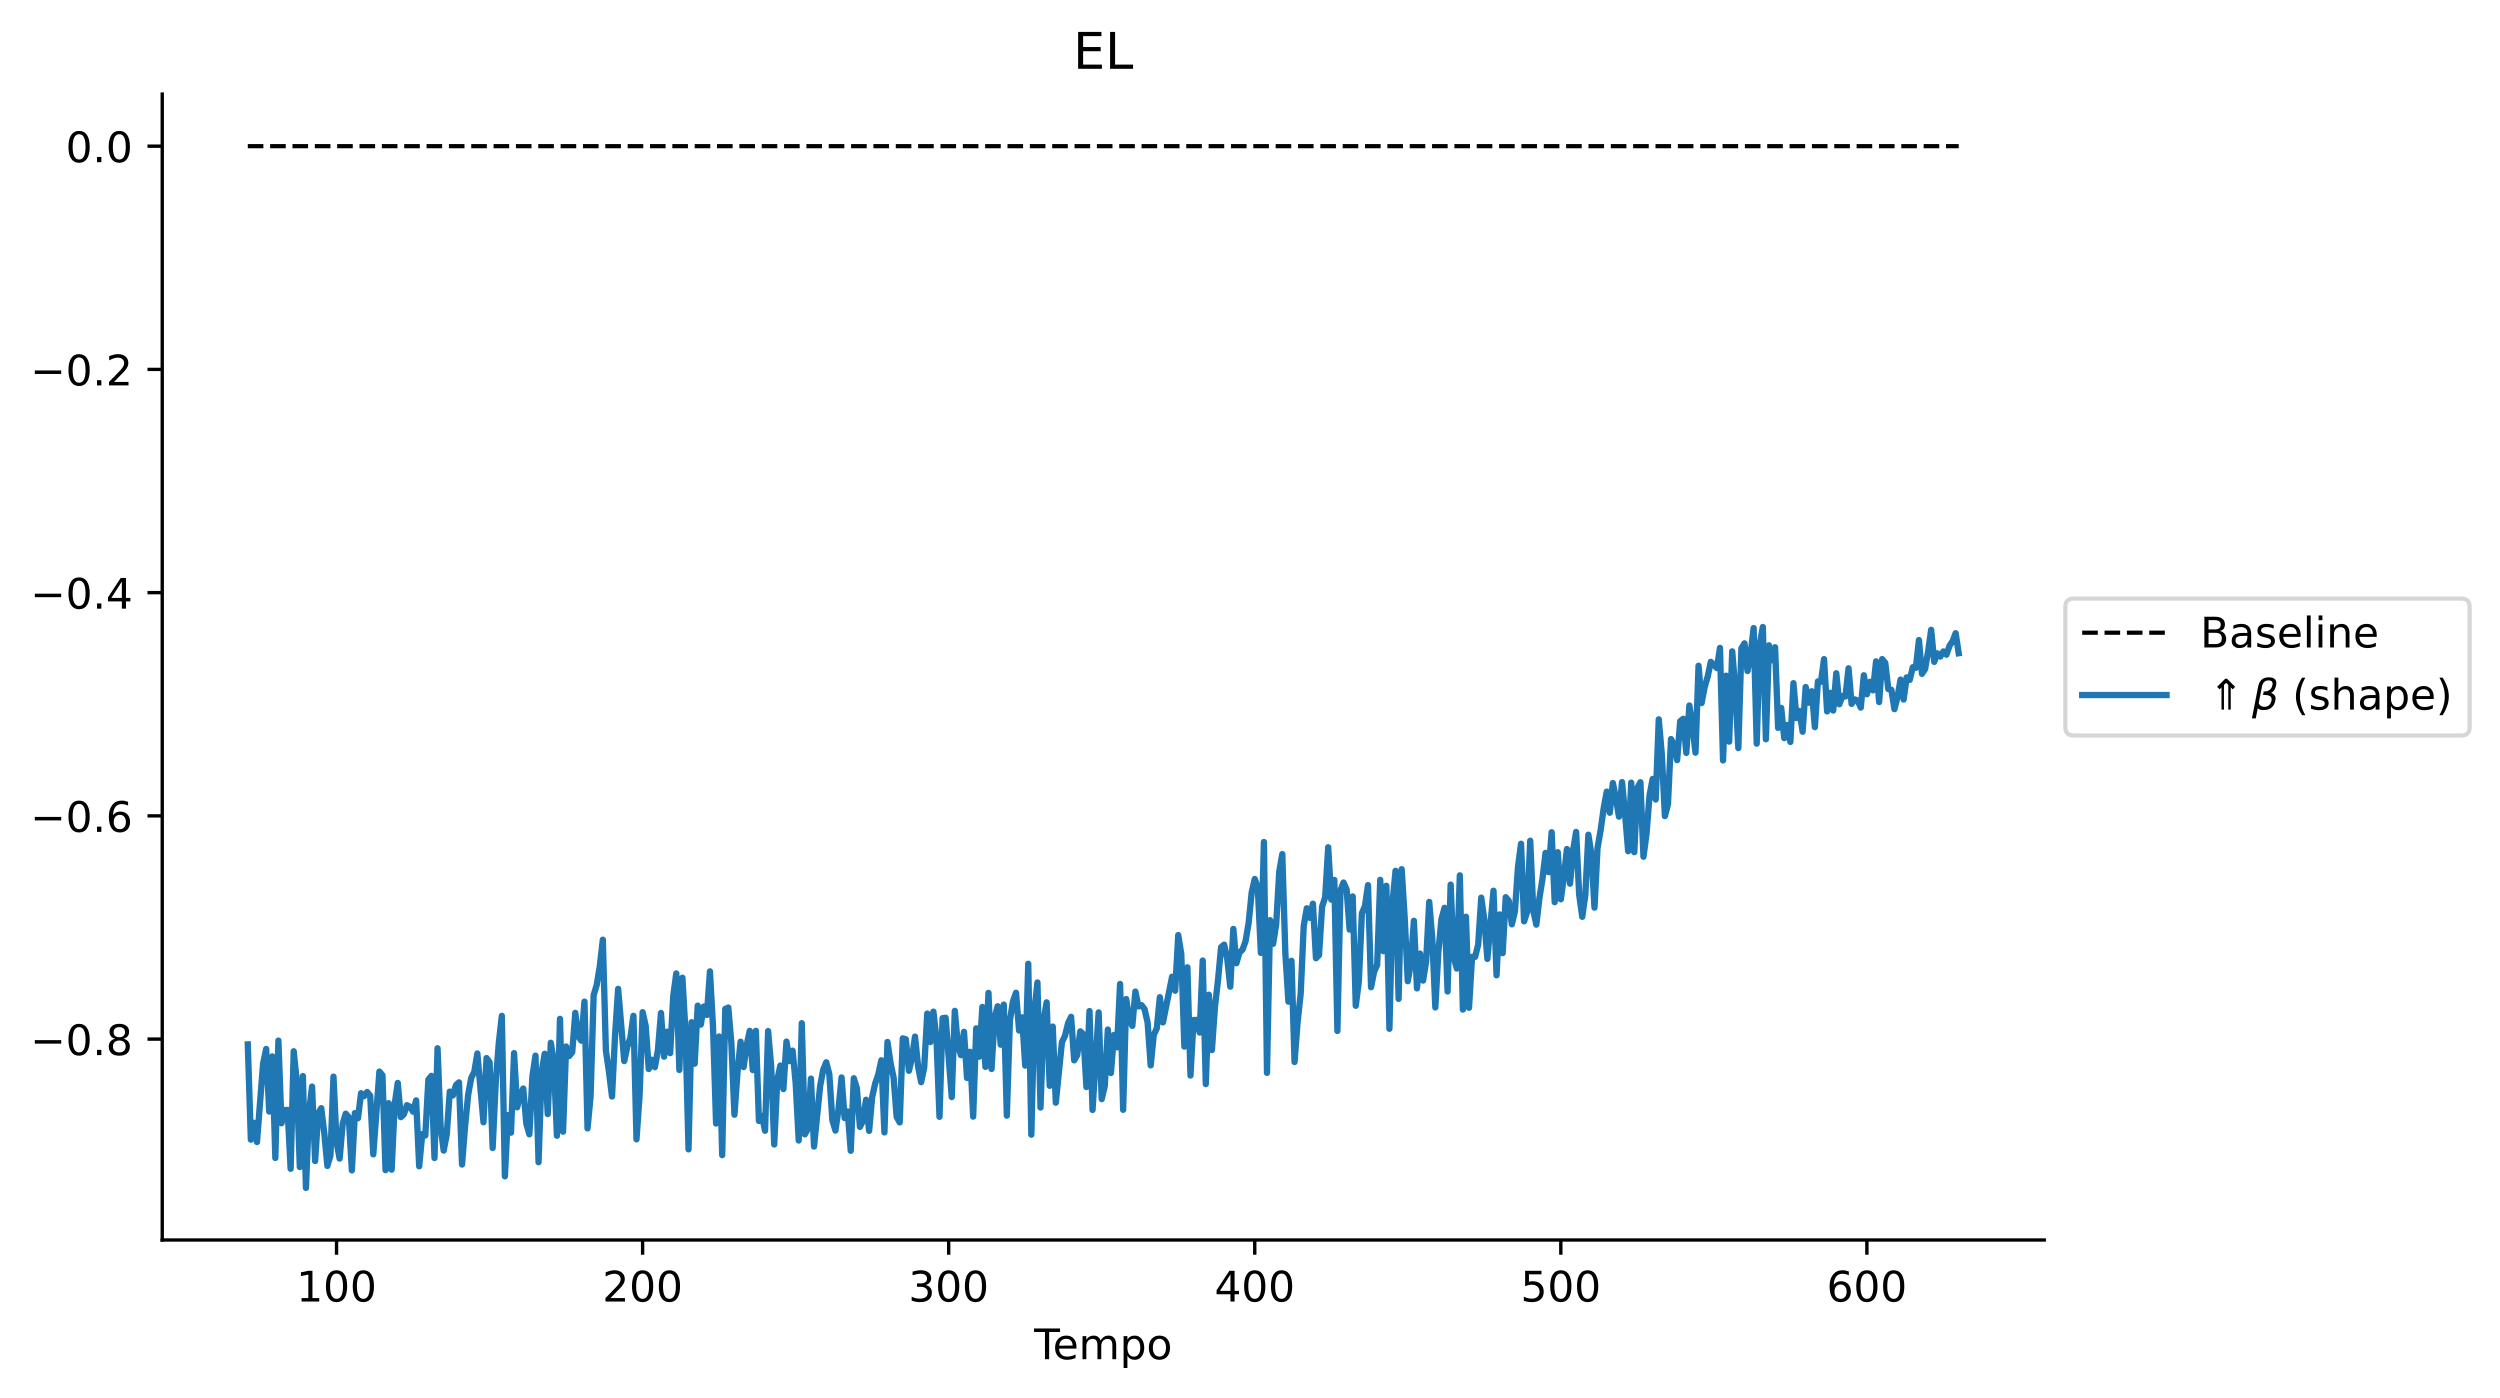 <?xml version="1.0" encoding="utf-8" standalone="no"?>
<!DOCTYPE svg PUBLIC "-//W3C//DTD SVG 1.1//EN"
  "http://www.w3.org/Graphics/SVG/1.1/DTD/svg11.dtd">
<!-- Created with matplotlib (https://matplotlib.org/) -->
<svg height="331.674pt" version="1.1" viewBox="0 0 592.983 331.674" width="592.983pt" xmlns="http://www.w3.org/2000/svg" xmlns:xlink="http://www.w3.org/1999/xlink">
 <defs>
  <style type="text/css">
*{stroke-linecap:butt;stroke-linejoin:round;}
  </style>
 </defs>
 <g id="figure_1">
  <g id="patch_1">
   <path d="M 0 331.674 
L 592.983 331.674 
L 592.983 0 
L 0 0 
z
" style="fill:#ffffff;"/>
  </g>
  <g id="axes_1">
   <g id="patch_2">
    <path d="M 38.483 294.118 
L 484.883 294.118 
L 484.883 22.318 
L 38.483 22.318 
z
" style="fill:#ffffff;"/>
   </g>
   <g id="line2d_1">
    <path clip-path="url(#pd9a5aa5c35)" d="M 58.774 247.724 
L 59.5 270.322 
L 60.226 266.32 
L 60.952 270.878 
L 62.404 252.271 
L 63.13 248.809 
L 63.856 263.65 
L 64.581 250.577 
L 65.307 274.654 
L 66.033 246.825 
L 66.759 266.433 
L 67.485 263.289 
L 68.211 263.271 
L 68.937 277.227 
L 69.663 249.358 
L 70.389 256.456 
L 71.115 276.813 
L 71.841 255.241 
L 72.567 281.764 
L 73.293 263.771 
L 74.019 257.727 
L 74.745 275.391 
L 75.471 264.07 
L 76.197 262.855 
L 76.923 268.798 
L 77.649 276.55 
L 78.375 274.104 
L 79.101 255.372 
L 79.827 270.905 
L 80.553 274.809 
L 81.279 266.594 
L 82.005 264.159 
L 82.731 264.999 
L 83.457 277.602 
L 84.183 264.007 
L 84.909 265.237 
L 85.635 259.308 
L 86.361 260 
L 87.087 259.015 
L 87.813 259.886 
L 88.539 273.804 
L 89.991 254.171 
L 90.716 255.045 
L 91.442 277.543 
L 92.168 261.667 
L 92.894 277.436 
L 93.62 261.883 
L 94.346 256.865 
L 95.072 264.98 
L 95.798 264.299 
L 96.524 262.14 
L 97.25 262.507 
L 97.976 263.686 
L 98.702 261.002 
L 99.428 276.636 
L 100.154 268.997 
L 100.88 269.339 
L 101.606 256.064 
L 102.332 255.196 
L 103.058 274.665 
L 103.784 248.649 
L 104.51 267.269 
L 105.236 272.907 
L 105.962 269.105 
L 106.688 258.926 
L 107.414 259.842 
L 108.14 257.391 
L 108.866 256.73 
L 109.592 276.217 
L 110.318 267.053 
L 111.044 259.689 
L 111.77 255.689 
L 112.496 254.235 
L 113.222 249.881 
L 114.674 266.194 
L 115.4 250.964 
L 116.125 251.965 
L 116.851 272.292 
L 117.577 256.896 
L 118.303 247.503 
L 119.029 240.96 
L 119.755 279.015 
L 120.481 264.505 
L 121.207 268.659 
L 121.933 249.791 
L 122.659 262.65 
L 123.385 259.714 
L 124.111 258.187 
L 124.837 266.509 
L 125.563 269.052 
L 126.289 255.245 
L 127.015 250.397 
L 127.741 275.668 
L 128.467 254.296 
L 129.193 249.95 
L 129.919 264.245 
L 130.645 247.342 
L 131.371 251.861 
L 132.097 269.386 
L 132.823 241.667 
L 133.549 268.427 
L 134.275 248.228 
L 135.001 250.488 
L 135.727 249.576 
L 136.453 240.25 
L 137.179 245.863 
L 137.905 246.845 
L 138.631 237.585 
L 139.357 267.65 
L 140.083 260.034 
L 140.809 236.041 
L 141.534 233.642 
L 142.26 229.223 
L 142.986 222.894 
L 143.712 249.166 
L 144.438 254.171 
L 145.164 260.09 
L 145.89 245.567 
L 146.616 234.559 
L 148.068 251.677 
L 148.794 248.251 
L 149.52 246.188 
L 150.246 240.945 
L 150.972 270.243 
L 151.698 259.956 
L 152.424 240.09 
L 153.15 243.298 
L 153.876 253.557 
L 154.602 251.363 
L 155.328 253.126 
L 156.054 249.084 
L 156.78 240.275 
L 157.506 250.633 
L 158.232 244.712 
L 158.958 249.792 
L 159.684 236.292 
L 160.41 230.896 
L 161.136 253.785 
L 161.862 231.912 
L 162.588 244.58 
L 163.314 272.617 
L 164.04 242.463 
L 164.766 252.305 
L 165.492 238.539 
L 166.218 243.022 
L 166.944 238.743 
L 167.669 240.732 
L 168.395 230.399 
L 169.121 243.513 
L 169.847 266.492 
L 170.573 245.856 
L 171.299 273.992 
L 172.025 239.319 
L 172.751 238.986 
L 173.477 247.463 
L 174.203 264.397 
L 174.929 254.439 
L 175.655 247.093 
L 176.381 253.096 
L 177.107 247.871 
L 177.833 244.517 
L 178.559 253.82 
L 179.285 244.52 
L 180.011 265.874 
L 180.737 264.672 
L 181.463 268.207 
L 182.189 244.562 
L 182.915 252.853 
L 183.641 271.456 
L 184.367 256.141 
L 185.093 252.74 
L 185.819 258.317 
L 186.545 247.059 
L 187.271 251.683 
L 187.997 249.209 
L 188.723 256.832 
L 189.449 270.52 
L 190.175 242.702 
L 190.901 269.061 
L 191.627 267.717 
L 192.353 255.842 
L 193.078 271.957 
L 194.53 257.612 
L 195.256 253.75 
L 195.982 251.971 
L 196.708 254.799 
L 197.434 265.731 
L 198.16 268.163 
L 198.886 263.097 
L 199.612 255.565 
L 200.338 265.195 
L 201.064 263.632 
L 201.79 272.954 
L 202.516 255.761 
L 203.242 258.125 
L 203.968 267.295 
L 204.694 265.842 
L 205.42 260.855 
L 206.146 268.238 
L 206.872 260.192 
L 207.598 256.967 
L 208.324 254.825 
L 209.05 251.494 
L 209.776 268.603 
L 210.502 247.146 
L 211.228 252.12 
L 211.954 255.585 
L 212.68 264.913 
L 213.406 266.231 
L 214.132 246.298 
L 214.858 246.514 
L 215.584 253.984 
L 216.31 250.956 
L 217.036 245.88 
L 217.762 252.959 
L 218.487 256.681 
L 219.213 253.232 
L 219.939 240.408 
L 220.665 247.167 
L 221.391 239.959 
L 222.117 246.216 
L 222.843 264.897 
L 223.569 241.51 
L 224.295 241.406 
L 225.747 260.213 
L 226.473 239.765 
L 227.199 247.917 
L 227.925 250.276 
L 228.651 244.744 
L 229.377 255.684 
L 230.103 249.475 
L 230.829 264.852 
L 231.555 243.918 
L 232.281 250.633 
L 233.007 238.849 
L 233.733 253.05 
L 234.459 235.51 
L 235.185 253.552 
L 235.911 241.425 
L 236.637 238.686 
L 237.363 247.79 
L 238.089 238.279 
L 238.815 264.623 
L 239.541 242.081 
L 240.267 237.502 
L 240.993 235.482 
L 241.719 244.432 
L 242.445 241.311 
L 243.171 252.758 
L 243.897 228.604 
L 244.622 269.138 
L 245.348 239.688 
L 246.074 233.036 
L 246.8 262.692 
L 247.526 242.082 
L 248.252 237.755 
L 248.978 257.549 
L 249.704 243.491 
L 250.43 261.55 
L 251.882 247.191 
L 252.608 245.701 
L 253.334 242.715 
L 254.06 241.188 
L 254.786 251.503 
L 255.512 250.247 
L 256.238 244.631 
L 256.964 245.326 
L 257.69 257.836 
L 258.416 239.823 
L 259.142 263.272 
L 260.594 240.14 
L 261.32 260.7 
L 262.046 257.612 
L 262.772 244.205 
L 263.498 254.515 
L 264.224 245.484 
L 264.95 248.426 
L 265.676 233.391 
L 266.402 263.236 
L 267.128 236.978 
L 267.854 241.8 
L 268.58 243.33 
L 269.306 235.199 
L 270.031 238.717 
L 270.757 238.415 
L 271.483 239.353 
L 272.209 242.564 
L 272.935 252.704 
L 273.661 245.481 
L 274.387 243.897 
L 275.113 236.529 
L 275.839 242.51 
L 278.017 231.673 
L 278.743 234.986 
L 279.469 221.799 
L 280.195 226.324 
L 280.921 248.242 
L 281.647 229.444 
L 282.373 255.108 
L 283.099 241.952 
L 283.825 241.919 
L 284.551 244.913 
L 285.277 227.832 
L 286.003 257.136 
L 286.729 235.947 
L 287.455 249.067 
L 288.181 238.76 
L 288.907 232.423 
L 289.633 224.668 
L 290.359 224.066 
L 291.085 227.378 
L 291.811 234.027 
L 292.537 220.335 
L 293.263 228.474 
L 293.989 225.939 
L 294.715 225.26 
L 295.44 223.251 
L 296.166 218.906 
L 296.892 211.672 
L 297.618 208.489 
L 298.344 210.54 
L 299.07 226.024 
L 299.796 199.722 
L 300.522 254.479 
L 301.248 218.266 
L 301.974 223.865 
L 302.7 219.291 
L 303.426 206.781 
L 304.152 202.583 
L 304.878 226.191 
L 305.604 237.586 
L 306.33 227.901 
L 307.056 251.899 
L 307.782 242.4 
L 308.508 235.789 
L 309.234 219.595 
L 309.96 215.439 
L 310.686 217.714 
L 311.412 214.358 
L 312.138 227.284 
L 312.864 226.536 
L 313.59 215.081 
L 314.316 212.85 
L 315.042 200.966 
L 315.768 213.383 
L 316.494 208.725 
L 317.22 244.533 
L 317.946 211.166 
L 318.672 209.326 
L 319.398 210.951 
L 320.124 220.488 
L 320.85 212.625 
L 321.575 238.56 
L 322.301 232.872 
L 323.027 216.643 
L 323.753 214.917 
L 324.479 209.949 
L 325.205 234.163 
L 325.931 230.472 
L 326.657 228.849 
L 327.383 208.699 
L 328.109 225.596 
L 328.835 210.105 
L 329.561 244.018 
L 330.287 214.082 
L 331.013 206.556 
L 331.739 236.922 
L 332.465 206.166 
L 333.191 217.814 
L 333.917 232.735 
L 334.643 228.583 
L 335.369 218.405 
L 336.095 234.438 
L 336.821 226.194 
L 337.547 232.588 
L 338.273 227.963 
L 338.999 213.928 
L 339.725 222.585 
L 340.451 238.96 
L 341.177 225.684 
L 341.903 218.039 
L 342.629 215.325 
L 343.355 235.171 
L 344.081 209.827 
L 344.807 226.919 
L 345.533 229.73 
L 346.259 207.627 
L 346.984 239.465 
L 347.71 217.45 
L 348.436 239.036 
L 349.162 226.946 
L 349.888 226.959 
L 350.614 224.069 
L 351.34 212.926 
L 352.066 218.156 
L 352.792 227.452 
L 354.244 211.276 
L 354.97 231.34 
L 355.696 216.899 
L 356.422 226.084 
L 357.148 212.814 
L 357.874 213.669 
L 358.6 219.239 
L 359.326 216.174 
L 360.052 205.701 
L 360.778 200.135 
L 361.504 218.535 
L 362.23 216.295 
L 362.956 199.414 
L 363.682 215.989 
L 364.408 219.311 
L 365.134 213.067 
L 365.86 208.481 
L 366.586 202.306 
L 367.312 206.865 
L 368.038 197.402 
L 368.764 213.987 
L 369.49 202.14 
L 370.216 213.312 
L 370.942 207.942 
L 371.668 201.383 
L 372.393 209.6 
L 373.119 201.706 
L 373.845 197.33 
L 374.571 212.221 
L 375.297 217.463 
L 376.023 212.379 
L 376.749 197.992 
L 377.475 202.648 
L 378.201 215.282 
L 378.927 201.11 
L 379.653 196.938 
L 380.379 191.729 
L 381.105 187.768 
L 381.831 192.773 
L 382.557 185.728 
L 383.283 189.311 
L 384.009 193.704 
L 384.735 185.517 
L 385.461 193.119 
L 386.187 201.897 
L 386.913 185.637 
L 387.639 202.125 
L 388.365 186.906 
L 389.091 185.538 
L 389.817 203.208 
L 390.543 197.801 
L 391.269 188.568 
L 391.995 184.763 
L 392.721 189.636 
L 393.447 170.628 
L 394.173 178.933 
L 394.899 193.57 
L 395.625 190.815 
L 396.351 175.302 
L 397.077 176.736 
L 397.803 180.3 
L 398.528 171.076 
L 399.254 170.49 
L 399.98 178.577 
L 400.706 167.338 
L 401.432 172.217 
L 402.158 178.525 
L 402.884 157.911 
L 403.61 166.755 
L 404.336 162.955 
L 405.062 160.439 
L 405.788 156.988 
L 407.24 158.464 
L 407.966 153.675 
L 408.692 180.369 
L 409.418 160.276 
L 410.144 175.908 
L 410.87 154.504 
L 411.596 163.396 
L 412.322 177.435 
L 413.048 153.778 
L 413.774 152.601 
L 414.5 159.163 
L 415.226 155.118 
L 415.952 148.973 
L 416.678 176.385 
L 417.404 152.865 
L 418.13 148.717 
L 418.856 175.349 
L 419.582 153.067 
L 420.308 156.601 
L 421.034 153.523 
L 421.76 172.645 
L 422.486 167.913 
L 423.212 175.08 
L 423.937 171.961 
L 424.663 175.979 
L 425.389 162.047 
L 426.115 170.325 
L 426.841 168.64 
L 427.567 173.555 
L 428.293 162.958 
L 429.019 166.684 
L 429.745 163.962 
L 430.471 172.468 
L 431.197 161.627 
L 431.923 161.697 
L 432.649 156.341 
L 433.375 168.742 
L 434.101 164.335 
L 434.827 168.535 
L 435.553 159.697 
L 436.279 167.043 
L 437.005 165.11 
L 437.731 165.198 
L 438.457 158.516 
L 439.183 166.952 
L 439.909 165.896 
L 440.635 166.172 
L 441.361 167.836 
L 442.087 160.175 
L 442.813 164.672 
L 443.539 161.73 
L 444.265 163.742 
L 444.991 156.882 
L 445.717 166.523 
L 446.443 156.34 
L 447.169 157.241 
L 447.895 163.439 
L 448.621 163.61 
L 449.346 168.207 
L 450.072 165.353 
L 450.798 161.191 
L 451.524 165.921 
L 452.25 160.665 
L 452.976 161.266 
L 453.702 158.263 
L 454.428 158.404 
L 455.154 151.816 
L 455.88 159.829 
L 456.606 158.712 
L 457.332 154.573 
L 458.058 149.388 
L 458.784 156.994 
L 459.51 154.966 
L 460.236 155.73 
L 460.962 154.518 
L 461.688 155.291 
L 462.414 153.169 
L 463.14 152.102 
L 463.866 150.192 
L 464.592 154.94 
L 464.592 154.94 
" style="fill:none;stroke:#1f77b4;stroke-linecap:square;stroke-width:1.5;"/>
   </g>
   <g id="line2d_2">
    <path clip-path="url(#pd9a5aa5c35)" d="M 58.774 34.673 
L 464.592 34.673 
L 464.592 34.673 
" style="fill:none;stroke:#000000;stroke-dasharray:3.7,1.6;stroke-dashoffset:0;"/>
   </g>
   <g id="matplotlib.axis_1">
    <g id="xtick_1">
     <g id="line2d_3">
      <defs>
       <path d="M 0 0 
L 0 3.5 
" id="m01897dcd81" style="stroke:#000000;stroke-width:0.8;"/>
      </defs>
      <g>
       <use style="stroke:#000000;stroke-width:0.8;" x="79.827" xlink:href="#m01897dcd81" y="294.118"/>
      </g>
     </g>
     <g id="text_1">
      <!-- 100 -->
      <defs>
       <path d="M 12.406 8.297 
L 28.516 8.297 
L 28.516 63.922 
L 10.984 60.406 
L 10.984 69.391 
L 28.422 72.906 
L 38.281 72.906 
L 38.281 8.297 
L 54.391 8.297 
L 54.391 0 
L 12.406 0 
z
" id="DejaVuSans-49"/>
       <path d="M 31.781 66.406 
Q 24.172 66.406 20.328 58.906 
Q 16.5 51.422 16.5 36.375 
Q 16.5 21.391 20.328 13.891 
Q 24.172 6.391 31.781 6.391 
Q 39.453 6.391 43.281 13.891 
Q 47.125 21.391 47.125 36.375 
Q 47.125 51.422 43.281 58.906 
Q 39.453 66.406 31.781 66.406 
z
M 31.781 74.219 
Q 44.047 74.219 50.516 64.516 
Q 56.984 54.828 56.984 36.375 
Q 56.984 17.969 50.516 8.266 
Q 44.047 -1.422 31.781 -1.422 
Q 19.531 -1.422 13.062 8.266 
Q 6.594 17.969 6.594 36.375 
Q 6.594 54.828 13.062 64.516 
Q 19.531 74.219 31.781 74.219 
z
" id="DejaVuSans-48"/>
      </defs>
      <g transform="translate(70.283 308.717)scale(0.1 -0.1)">
       <use xlink:href="#DejaVuSans-49"/>
       <use x="63.623" xlink:href="#DejaVuSans-48"/>
       <use x="127.246" xlink:href="#DejaVuSans-48"/>
      </g>
     </g>
    </g>
    <g id="xtick_2">
     <g id="line2d_4">
      <g>
       <use style="stroke:#000000;stroke-width:0.8;" x="152.424" xlink:href="#m01897dcd81" y="294.118"/>
      </g>
     </g>
     <g id="text_2">
      <!-- 200 -->
      <defs>
       <path d="M 19.188 8.297 
L 53.609 8.297 
L 53.609 0 
L 7.328 0 
L 7.328 8.297 
Q 12.938 14.109 22.625 23.891 
Q 32.328 33.688 34.812 36.531 
Q 39.547 41.844 41.422 45.531 
Q 43.312 49.219 43.312 52.781 
Q 43.312 58.594 39.234 62.25 
Q 35.156 65.922 28.609 65.922 
Q 23.969 65.922 18.812 64.312 
Q 13.672 62.703 7.812 59.422 
L 7.812 69.391 
Q 13.766 71.781 18.938 73 
Q 24.125 74.219 28.422 74.219 
Q 39.75 74.219 46.484 68.547 
Q 53.219 62.891 53.219 53.422 
Q 53.219 48.922 51.531 44.891 
Q 49.859 40.875 45.406 35.406 
Q 44.188 33.984 37.641 27.219 
Q 31.109 20.453 19.188 8.297 
z
" id="DejaVuSans-50"/>
      </defs>
      <g transform="translate(142.88 308.717)scale(0.1 -0.1)">
       <use xlink:href="#DejaVuSans-50"/>
       <use x="63.623" xlink:href="#DejaVuSans-48"/>
       <use x="127.246" xlink:href="#DejaVuSans-48"/>
      </g>
     </g>
    </g>
    <g id="xtick_3">
     <g id="line2d_5">
      <g>
       <use style="stroke:#000000;stroke-width:0.8;" x="225.021" xlink:href="#m01897dcd81" y="294.118"/>
      </g>
     </g>
     <g id="text_3">
      <!-- 300 -->
      <defs>
       <path d="M 40.578 39.312 
Q 47.656 37.797 51.625 33 
Q 55.609 28.219 55.609 21.188 
Q 55.609 10.406 48.188 4.484 
Q 40.766 -1.422 27.094 -1.422 
Q 22.516 -1.422 17.656 -0.516 
Q 12.797 0.391 7.625 2.203 
L 7.625 11.719 
Q 11.719 9.328 16.594 8.109 
Q 21.484 6.891 26.812 6.891 
Q 36.078 6.891 40.938 10.547 
Q 45.797 14.203 45.797 21.188 
Q 45.797 27.641 41.281 31.266 
Q 36.766 34.906 28.719 34.906 
L 20.219 34.906 
L 20.219 43.016 
L 29.109 43.016 
Q 36.375 43.016 40.234 45.922 
Q 44.094 48.828 44.094 54.297 
Q 44.094 59.906 40.109 62.906 
Q 36.141 65.922 28.719 65.922 
Q 24.656 65.922 20.016 65.031 
Q 15.375 64.156 9.812 62.312 
L 9.812 71.094 
Q 15.438 72.656 20.344 73.438 
Q 25.25 74.219 29.594 74.219 
Q 40.828 74.219 47.359 69.109 
Q 53.906 64.016 53.906 55.328 
Q 53.906 49.266 50.438 45.094 
Q 46.969 40.922 40.578 39.312 
z
" id="DejaVuSans-51"/>
      </defs>
      <g transform="translate(215.477 308.717)scale(0.1 -0.1)">
       <use xlink:href="#DejaVuSans-51"/>
       <use x="63.623" xlink:href="#DejaVuSans-48"/>
       <use x="127.246" xlink:href="#DejaVuSans-48"/>
      </g>
     </g>
    </g>
    <g id="xtick_4">
     <g id="line2d_6">
      <g>
       <use style="stroke:#000000;stroke-width:0.8;" x="297.618" xlink:href="#m01897dcd81" y="294.118"/>
      </g>
     </g>
     <g id="text_4">
      <!-- 400 -->
      <defs>
       <path d="M 37.797 64.312 
L 12.891 25.391 
L 37.797 25.391 
z
M 35.203 72.906 
L 47.609 72.906 
L 47.609 25.391 
L 58.016 25.391 
L 58.016 17.188 
L 47.609 17.188 
L 47.609 0 
L 37.797 0 
L 37.797 17.188 
L 4.891 17.188 
L 4.891 26.703 
z
" id="DejaVuSans-52"/>
      </defs>
      <g transform="translate(288.075 308.717)scale(0.1 -0.1)">
       <use xlink:href="#DejaVuSans-52"/>
       <use x="63.623" xlink:href="#DejaVuSans-48"/>
       <use x="127.246" xlink:href="#DejaVuSans-48"/>
      </g>
     </g>
    </g>
    <g id="xtick_5">
     <g id="line2d_7">
      <g>
       <use style="stroke:#000000;stroke-width:0.8;" x="370.216" xlink:href="#m01897dcd81" y="294.118"/>
      </g>
     </g>
     <g id="text_5">
      <!-- 500 -->
      <defs>
       <path d="M 10.797 72.906 
L 49.516 72.906 
L 49.516 64.594 
L 19.828 64.594 
L 19.828 46.734 
Q 21.969 47.469 24.109 47.828 
Q 26.266 48.188 28.422 48.188 
Q 40.625 48.188 47.75 41.5 
Q 54.891 34.812 54.891 23.391 
Q 54.891 11.625 47.562 5.094 
Q 40.234 -1.422 26.906 -1.422 
Q 22.312 -1.422 17.547 -0.641 
Q 12.797 0.141 7.719 1.703 
L 7.719 11.625 
Q 12.109 9.234 16.797 8.062 
Q 21.484 6.891 26.703 6.891 
Q 35.156 6.891 40.078 11.328 
Q 45.016 15.766 45.016 23.391 
Q 45.016 31 40.078 35.438 
Q 35.156 39.891 26.703 39.891 
Q 22.75 39.891 18.812 39.016 
Q 14.891 38.141 10.797 36.281 
z
" id="DejaVuSans-53"/>
      </defs>
      <g transform="translate(360.672 308.717)scale(0.1 -0.1)">
       <use xlink:href="#DejaVuSans-53"/>
       <use x="63.623" xlink:href="#DejaVuSans-48"/>
       <use x="127.246" xlink:href="#DejaVuSans-48"/>
      </g>
     </g>
    </g>
    <g id="xtick_6">
     <g id="line2d_8">
      <g>
       <use style="stroke:#000000;stroke-width:0.8;" x="442.813" xlink:href="#m01897dcd81" y="294.118"/>
      </g>
     </g>
     <g id="text_6">
      <!-- 600 -->
      <defs>
       <path d="M 33.016 40.375 
Q 26.375 40.375 22.484 35.828 
Q 18.609 31.297 18.609 23.391 
Q 18.609 15.531 22.484 10.953 
Q 26.375 6.391 33.016 6.391 
Q 39.656 6.391 43.531 10.953 
Q 47.406 15.531 47.406 23.391 
Q 47.406 31.297 43.531 35.828 
Q 39.656 40.375 33.016 40.375 
z
M 52.594 71.297 
L 52.594 62.312 
Q 48.875 64.062 45.094 64.984 
Q 41.312 65.922 37.594 65.922 
Q 27.828 65.922 22.672 59.328 
Q 17.531 52.734 16.797 39.406 
Q 19.672 43.656 24.016 45.922 
Q 28.375 48.188 33.594 48.188 
Q 44.578 48.188 50.953 41.516 
Q 57.328 34.859 57.328 23.391 
Q 57.328 12.156 50.688 5.359 
Q 44.047 -1.422 33.016 -1.422 
Q 20.359 -1.422 13.672 8.266 
Q 6.984 17.969 6.984 36.375 
Q 6.984 53.656 15.188 63.938 
Q 23.391 74.219 37.203 74.219 
Q 40.922 74.219 44.703 73.484 
Q 48.484 72.75 52.594 71.297 
z
" id="DejaVuSans-54"/>
      </defs>
      <g transform="translate(433.269 308.717)scale(0.1 -0.1)">
       <use xlink:href="#DejaVuSans-54"/>
       <use x="63.623" xlink:href="#DejaVuSans-48"/>
       <use x="127.246" xlink:href="#DejaVuSans-48"/>
      </g>
     </g>
    </g>
    <g id="text_7">
     <!-- Tempo -->
     <defs>
      <path d="M -0.297 72.906 
L 61.375 72.906 
L 61.375 64.594 
L 35.5 64.594 
L 35.5 0 
L 25.594 0 
L 25.594 64.594 
L -0.297 64.594 
z
" id="DejaVuSans-84"/>
      <path d="M 56.203 29.594 
L 56.203 25.203 
L 14.891 25.203 
Q 15.484 15.922 20.484 11.062 
Q 25.484 6.203 34.422 6.203 
Q 39.594 6.203 44.453 7.469 
Q 49.312 8.734 54.109 11.281 
L 54.109 2.781 
Q 49.266 0.734 44.188 -0.344 
Q 39.109 -1.422 33.891 -1.422 
Q 20.797 -1.422 13.156 6.188 
Q 5.516 13.812 5.516 26.812 
Q 5.516 40.234 12.766 48.109 
Q 20.016 56 32.328 56 
Q 43.359 56 49.781 48.891 
Q 56.203 41.797 56.203 29.594 
z
M 47.219 32.234 
Q 47.125 39.594 43.094 43.984 
Q 39.062 48.391 32.422 48.391 
Q 24.906 48.391 20.391 44.141 
Q 15.875 39.891 15.188 32.172 
z
" id="DejaVuSans-101"/>
      <path d="M 52 44.188 
Q 55.375 50.25 60.062 53.125 
Q 64.75 56 71.094 56 
Q 79.641 56 84.281 50.016 
Q 88.922 44.047 88.922 33.016 
L 88.922 0 
L 79.891 0 
L 79.891 32.719 
Q 79.891 40.578 77.094 44.375 
Q 74.312 48.188 68.609 48.188 
Q 61.625 48.188 57.562 43.547 
Q 53.516 38.922 53.516 30.906 
L 53.516 0 
L 44.484 0 
L 44.484 32.719 
Q 44.484 40.625 41.703 44.406 
Q 38.922 48.188 33.109 48.188 
Q 26.219 48.188 22.156 43.531 
Q 18.109 38.875 18.109 30.906 
L 18.109 0 
L 9.078 0 
L 9.078 54.688 
L 18.109 54.688 
L 18.109 46.188 
Q 21.188 51.219 25.484 53.609 
Q 29.781 56 35.688 56 
Q 41.656 56 45.828 52.969 
Q 50 49.953 52 44.188 
z
" id="DejaVuSans-109"/>
      <path d="M 18.109 8.203 
L 18.109 -20.797 
L 9.078 -20.797 
L 9.078 54.688 
L 18.109 54.688 
L 18.109 46.391 
Q 20.953 51.266 25.266 53.625 
Q 29.594 56 35.594 56 
Q 45.562 56 51.781 48.094 
Q 58.016 40.188 58.016 27.297 
Q 58.016 14.406 51.781 6.484 
Q 45.562 -1.422 35.594 -1.422 
Q 29.594 -1.422 25.266 0.953 
Q 20.953 3.328 18.109 8.203 
z
M 48.688 27.297 
Q 48.688 37.203 44.609 42.844 
Q 40.531 48.484 33.406 48.484 
Q 26.266 48.484 22.188 42.844 
Q 18.109 37.203 18.109 27.297 
Q 18.109 17.391 22.188 11.75 
Q 26.266 6.109 33.406 6.109 
Q 40.531 6.109 44.609 11.75 
Q 48.688 17.391 48.688 27.297 
z
" id="DejaVuSans-112"/>
      <path d="M 30.609 48.391 
Q 23.391 48.391 19.188 42.75 
Q 14.984 37.109 14.984 27.297 
Q 14.984 17.484 19.156 11.844 
Q 23.344 6.203 30.609 6.203 
Q 37.797 6.203 41.984 11.859 
Q 46.188 17.531 46.188 27.297 
Q 46.188 37.016 41.984 42.703 
Q 37.797 48.391 30.609 48.391 
z
M 30.609 56 
Q 42.328 56 49.016 48.375 
Q 55.719 40.766 55.719 27.297 
Q 55.719 13.875 49.016 6.219 
Q 42.328 -1.422 30.609 -1.422 
Q 18.844 -1.422 12.172 6.219 
Q 5.516 13.875 5.516 27.297 
Q 5.516 40.766 12.172 48.375 
Q 18.844 56 30.609 56 
z
" id="DejaVuSans-111"/>
     </defs>
     <g transform="translate(245.298 322.395)scale(0.1 -0.1)">
      <use xlink:href="#DejaVuSans-84"/>
      <use x="44.084" xlink:href="#DejaVuSans-101"/>
      <use x="105.607" xlink:href="#DejaVuSans-109"/>
      <use x="203.02" xlink:href="#DejaVuSans-112"/>
      <use x="266.496" xlink:href="#DejaVuSans-111"/>
     </g>
    </g>
   </g>
   <g id="matplotlib.axis_2">
    <g id="ytick_1">
     <g id="line2d_9">
      <defs>
       <path d="M 0 0 
L -3.5 0 
" id="md39e37dc39" style="stroke:#000000;stroke-width:0.8;"/>
      </defs>
      <g>
       <use style="stroke:#000000;stroke-width:0.8;" x="38.483" xlink:href="#md39e37dc39" y="246.465"/>
      </g>
     </g>
     <g id="text_8">
      <!-- −0.8 -->
      <defs>
       <path d="M 10.594 35.5 
L 73.188 35.5 
L 73.188 27.203 
L 10.594 27.203 
z
" id="DejaVuSans-8722"/>
       <path d="M 10.688 12.406 
L 21 12.406 
L 21 0 
L 10.688 0 
z
" id="DejaVuSans-46"/>
       <path d="M 31.781 34.625 
Q 24.75 34.625 20.719 30.859 
Q 16.703 27.094 16.703 20.516 
Q 16.703 13.922 20.719 10.156 
Q 24.75 6.391 31.781 6.391 
Q 38.812 6.391 42.859 10.172 
Q 46.922 13.969 46.922 20.516 
Q 46.922 27.094 42.891 30.859 
Q 38.875 34.625 31.781 34.625 
z
M 21.922 38.812 
Q 15.578 40.375 12.031 44.719 
Q 8.5 49.078 8.5 55.328 
Q 8.5 64.062 14.719 69.141 
Q 20.953 74.219 31.781 74.219 
Q 42.672 74.219 48.875 69.141 
Q 55.078 64.062 55.078 55.328 
Q 55.078 49.078 51.531 44.719 
Q 48 40.375 41.703 38.812 
Q 48.828 37.156 52.797 32.312 
Q 56.781 27.484 56.781 20.516 
Q 56.781 9.906 50.312 4.234 
Q 43.844 -1.422 31.781 -1.422 
Q 19.734 -1.422 13.25 4.234 
Q 6.781 9.906 6.781 20.516 
Q 6.781 27.484 10.781 32.312 
Q 14.797 37.156 21.922 38.812 
z
M 18.312 54.391 
Q 18.312 48.734 21.844 45.562 
Q 25.391 42.391 31.781 42.391 
Q 38.141 42.391 41.719 45.562 
Q 45.312 48.734 45.312 54.391 
Q 45.312 60.062 41.719 63.234 
Q 38.141 66.406 31.781 66.406 
Q 25.391 66.406 21.844 63.234 
Q 18.312 60.062 18.312 54.391 
z
" id="DejaVuSans-56"/>
      </defs>
      <g transform="translate(7.2 250.264)scale(0.1 -0.1)">
       <use xlink:href="#DejaVuSans-8722"/>
       <use x="83.789" xlink:href="#DejaVuSans-48"/>
       <use x="147.412" xlink:href="#DejaVuSans-46"/>
       <use x="179.199" xlink:href="#DejaVuSans-56"/>
      </g>
     </g>
    </g>
    <g id="ytick_2">
     <g id="line2d_10">
      <g>
       <use style="stroke:#000000;stroke-width:0.8;" x="38.483" xlink:href="#md39e37dc39" y="193.517"/>
      </g>
     </g>
     <g id="text_9">
      <!-- −0.6 -->
      <g transform="translate(7.2 197.316)scale(0.1 -0.1)">
       <use xlink:href="#DejaVuSans-8722"/>
       <use x="83.789" xlink:href="#DejaVuSans-48"/>
       <use x="147.412" xlink:href="#DejaVuSans-46"/>
       <use x="179.199" xlink:href="#DejaVuSans-54"/>
      </g>
     </g>
    </g>
    <g id="ytick_3">
     <g id="line2d_11">
      <g>
       <use style="stroke:#000000;stroke-width:0.8;" x="38.483" xlink:href="#md39e37dc39" y="140.569"/>
      </g>
     </g>
     <g id="text_10">
      <!-- −0.4 -->
      <g transform="translate(7.2 144.368)scale(0.1 -0.1)">
       <use xlink:href="#DejaVuSans-8722"/>
       <use x="83.789" xlink:href="#DejaVuSans-48"/>
       <use x="147.412" xlink:href="#DejaVuSans-46"/>
       <use x="179.199" xlink:href="#DejaVuSans-52"/>
      </g>
     </g>
    </g>
    <g id="ytick_4">
     <g id="line2d_12">
      <g>
       <use style="stroke:#000000;stroke-width:0.8;" x="38.483" xlink:href="#md39e37dc39" y="87.621"/>
      </g>
     </g>
     <g id="text_11">
      <!-- −0.2 -->
      <g transform="translate(7.2 91.42)scale(0.1 -0.1)">
       <use xlink:href="#DejaVuSans-8722"/>
       <use x="83.789" xlink:href="#DejaVuSans-48"/>
       <use x="147.412" xlink:href="#DejaVuSans-46"/>
       <use x="179.199" xlink:href="#DejaVuSans-50"/>
      </g>
     </g>
    </g>
    <g id="ytick_5">
     <g id="line2d_13">
      <g>
       <use style="stroke:#000000;stroke-width:0.8;" x="38.483" xlink:href="#md39e37dc39" y="34.673"/>
      </g>
     </g>
     <g id="text_12">
      <!-- 0.0 -->
      <g transform="translate(15.58 38.472)scale(0.1 -0.1)">
       <use xlink:href="#DejaVuSans-48"/>
       <use x="63.623" xlink:href="#DejaVuSans-46"/>
       <use x="95.41" xlink:href="#DejaVuSans-48"/>
      </g>
     </g>
    </g>
   </g>
   <g id="patch_3">
    <path d="M 38.483 294.118 
L 38.483 22.318 
" style="fill:none;stroke:#000000;stroke-linecap:square;stroke-linejoin:miter;stroke-width:0.8;"/>
   </g>
   <g id="patch_4">
    <path d="M 38.483 294.118 
L 484.883 294.118 
" style="fill:none;stroke:#000000;stroke-linecap:square;stroke-linejoin:miter;stroke-width:0.8;"/>
   </g>
   <g id="text_13">
    <!-- EL -->
    <defs>
     <path d="M 9.812 72.906 
L 55.906 72.906 
L 55.906 64.594 
L 19.672 64.594 
L 19.672 43.016 
L 54.391 43.016 
L 54.391 34.719 
L 19.672 34.719 
L 19.672 8.297 
L 56.781 8.297 
L 56.781 0 
L 9.812 0 
z
" id="DejaVuSans-69"/>
     <path d="M 9.812 72.906 
L 19.672 72.906 
L 19.672 8.297 
L 55.172 8.297 
L 55.172 0 
L 9.812 0 
z
" id="DejaVuSans-76"/>
    </defs>
    <g transform="translate(254.548 16.318)scale(0.12 -0.12)">
     <use xlink:href="#DejaVuSans-69"/>
     <use x="63.184" xlink:href="#DejaVuSans-76"/>
    </g>
   </g>
   <g id="legend_1">
    <g id="patch_5">
     <path d="M 491.883 174.457 
L 583.783 174.457 
Q 585.783 174.457 585.783 172.457 
L 585.783 143.979 
Q 585.783 141.979 583.783 141.979 
L 491.883 141.979 
Q 489.883 141.979 489.883 143.979 
L 489.883 172.457 
Q 489.883 174.457 491.883 174.457 
z
" style="fill:#ffffff;opacity:0.8;stroke:#cccccc;stroke-linejoin:miter;"/>
    </g>
    <g id="line2d_14">
     <path d="M 493.883 150.077 
L 513.883 150.077 
" style="fill:none;stroke:#000000;stroke-dasharray:3.7,1.6;stroke-dashoffset:0;"/>
    </g>
    <g id="line2d_15"/>
    <g id="text_14">
     <!-- Baseline -->
     <defs>
      <path d="M 19.672 34.812 
L 19.672 8.109 
L 35.5 8.109 
Q 43.453 8.109 47.281 11.406 
Q 51.125 14.703 51.125 21.484 
Q 51.125 28.328 47.281 31.562 
Q 43.453 34.812 35.5 34.812 
z
M 19.672 64.797 
L 19.672 42.828 
L 34.281 42.828 
Q 41.5 42.828 45.031 45.531 
Q 48.578 48.25 48.578 53.812 
Q 48.578 59.328 45.031 62.062 
Q 41.5 64.797 34.281 64.797 
z
M 9.812 72.906 
L 35.016 72.906 
Q 46.297 72.906 52.391 68.219 
Q 58.5 63.531 58.5 54.891 
Q 58.5 48.188 55.375 44.234 
Q 52.25 40.281 46.188 39.312 
Q 53.469 37.75 57.5 32.781 
Q 61.531 27.828 61.531 20.406 
Q 61.531 10.641 54.891 5.312 
Q 48.25 0 35.984 0 
L 9.812 0 
z
" id="DejaVuSans-66"/>
      <path d="M 34.281 27.484 
Q 23.391 27.484 19.188 25 
Q 14.984 22.516 14.984 16.5 
Q 14.984 11.719 18.141 8.906 
Q 21.297 6.109 26.703 6.109 
Q 34.188 6.109 38.703 11.406 
Q 43.219 16.703 43.219 25.484 
L 43.219 27.484 
z
M 52.203 31.203 
L 52.203 0 
L 43.219 0 
L 43.219 8.297 
Q 40.141 3.328 35.547 0.953 
Q 30.953 -1.422 24.312 -1.422 
Q 15.922 -1.422 10.953 3.297 
Q 6 8.016 6 15.922 
Q 6 25.141 12.172 29.828 
Q 18.359 34.516 30.609 34.516 
L 43.219 34.516 
L 43.219 35.406 
Q 43.219 41.609 39.141 45 
Q 35.062 48.391 27.688 48.391 
Q 23 48.391 18.547 47.266 
Q 14.109 46.141 10.016 43.891 
L 10.016 52.203 
Q 14.938 54.109 19.578 55.047 
Q 24.219 56 28.609 56 
Q 40.484 56 46.344 49.844 
Q 52.203 43.703 52.203 31.203 
z
" id="DejaVuSans-97"/>
      <path d="M 44.281 53.078 
L 44.281 44.578 
Q 40.484 46.531 36.375 47.5 
Q 32.281 48.484 27.875 48.484 
Q 21.188 48.484 17.844 46.438 
Q 14.5 44.391 14.5 40.281 
Q 14.5 37.156 16.891 35.375 
Q 19.281 33.594 26.516 31.984 
L 29.594 31.297 
Q 39.156 29.25 43.188 25.516 
Q 47.219 21.781 47.219 15.094 
Q 47.219 7.469 41.188 3.016 
Q 35.156 -1.422 24.609 -1.422 
Q 20.219 -1.422 15.453 -0.562 
Q 10.688 0.297 5.422 2 
L 5.422 11.281 
Q 10.406 8.688 15.234 7.391 
Q 20.062 6.109 24.812 6.109 
Q 31.156 6.109 34.562 8.281 
Q 37.984 10.453 37.984 14.406 
Q 37.984 18.062 35.516 20.016 
Q 33.062 21.969 24.703 23.781 
L 21.578 24.516 
Q 13.234 26.266 9.516 29.906 
Q 5.812 33.547 5.812 39.891 
Q 5.812 47.609 11.281 51.797 
Q 16.75 56 26.812 56 
Q 31.781 56 36.172 55.266 
Q 40.578 54.547 44.281 53.078 
z
" id="DejaVuSans-115"/>
      <path d="M 9.422 75.984 
L 18.406 75.984 
L 18.406 0 
L 9.422 0 
z
" id="DejaVuSans-108"/>
      <path d="M 9.422 54.688 
L 18.406 54.688 
L 18.406 0 
L 9.422 0 
z
M 9.422 75.984 
L 18.406 75.984 
L 18.406 64.594 
L 9.422 64.594 
z
" id="DejaVuSans-105"/>
      <path d="M 54.891 33.016 
L 54.891 0 
L 45.906 0 
L 45.906 32.719 
Q 45.906 40.484 42.875 44.328 
Q 39.844 48.188 33.797 48.188 
Q 26.516 48.188 22.312 43.547 
Q 18.109 38.922 18.109 30.906 
L 18.109 0 
L 9.078 0 
L 9.078 54.688 
L 18.109 54.688 
L 18.109 46.188 
Q 21.344 51.125 25.703 53.562 
Q 30.078 56 35.797 56 
Q 45.219 56 50.047 50.172 
Q 54.891 44.344 54.891 33.016 
z
" id="DejaVuSans-110"/>
     </defs>
     <g transform="translate(521.883 153.577)scale(0.1 -0.1)">
      <use xlink:href="#DejaVuSans-66"/>
      <use x="68.604" xlink:href="#DejaVuSans-97"/>
      <use x="129.883" xlink:href="#DejaVuSans-115"/>
      <use x="181.982" xlink:href="#DejaVuSans-101"/>
      <use x="243.506" xlink:href="#DejaVuSans-108"/>
      <use x="271.289" xlink:href="#DejaVuSans-105"/>
      <use x="299.072" xlink:href="#DejaVuSans-110"/>
      <use x="362.451" xlink:href="#DejaVuSans-101"/>
     </g>
    </g>
    <g id="line2d_16">
     <path d="M 493.883 164.857 
L 513.883 164.857 
" style="fill:none;stroke:#1f77b4;stroke-linecap:square;stroke-width:1.5;"/>
    </g>
    <g id="line2d_17"/>
    <g id="text_15">
     <!-- $\Uparrow \beta$ (shape) -->
     <defs>
      <path d="M 36.766 58.594 
L 36.766 0 
L 30.906 0 
L 30.906 52.734 
L 26.422 48.141 
L 20.562 54 
L 39.703 73.25 
L 44.094 73.25 
L 63.328 54 
L 57.469 48.141 
L 52.875 52.734 
L 52.875 0 
L 47.016 0 
L 47.016 58.594 
L 41.938 63.672 
z
" id="DejaVuSans-8657"/>
      <path d="M 13.625 3.375 
L 8.938 -20.797 
L -0.094 -20.797 
L 14.5 54.344 
Q 18.844 76.609 39.656 76.609 
Q 60.75 76.609 57.172 57.812 
Q 54.734 44.438 45.219 39.547 
Q 58.016 35.156 55.516 22.125 
Q 51.125 -1.078 27.484 -1.031 
Q 17.141 -0.984 13.625 3.375 
z
M 15.922 15.094 
Q 19.672 6.594 29.297 6.641 
Q 43.359 6.641 46.344 21.969 
Q 49.031 35.75 26.172 34.672 
L 27.781 42.969 
Q 45.453 42.672 48.531 58.594 
Q 50.641 69.344 39.203 69.281 
Q 26.422 69.281 23.484 54.047 
z
" id="DejaVuSans-Oblique-946"/>
      <path id="DejaVuSans-32"/>
      <path d="M 31 75.875 
Q 24.469 64.656 21.281 53.656 
Q 18.109 42.672 18.109 31.391 
Q 18.109 20.125 21.312 9.062 
Q 24.516 -2 31 -13.188 
L 23.188 -13.188 
Q 15.875 -1.703 12.234 9.375 
Q 8.594 20.453 8.594 31.391 
Q 8.594 42.281 12.203 53.312 
Q 15.828 64.359 23.188 75.875 
z
" id="DejaVuSans-40"/>
      <path d="M 54.891 33.016 
L 54.891 0 
L 45.906 0 
L 45.906 32.719 
Q 45.906 40.484 42.875 44.328 
Q 39.844 48.188 33.797 48.188 
Q 26.516 48.188 22.312 43.547 
Q 18.109 38.922 18.109 30.906 
L 18.109 0 
L 9.078 0 
L 9.078 75.984 
L 18.109 75.984 
L 18.109 46.188 
Q 21.344 51.125 25.703 53.562 
Q 30.078 56 35.797 56 
Q 45.219 56 50.047 50.172 
Q 54.891 44.344 54.891 33.016 
z
" id="DejaVuSans-104"/>
      <path d="M 8.016 75.875 
L 15.828 75.875 
Q 23.141 64.359 26.781 53.312 
Q 30.422 42.281 30.422 31.391 
Q 30.422 20.453 26.781 9.375 
Q 23.141 -1.703 15.828 -13.188 
L 8.016 -13.188 
Q 14.5 -2 17.703 9.062 
Q 20.906 20.125 20.906 31.391 
Q 20.906 42.672 17.703 53.656 
Q 14.5 64.656 8.016 75.875 
z
" id="DejaVuSans-41"/>
     </defs>
     <g transform="translate(521.883 168.357)scale(0.1 -0.1)">
      <use transform="translate(19.482 0.391)" xlink:href="#DejaVuSans-8657"/>
      <use transform="translate(122.754 0.391)" xlink:href="#DejaVuSans-Oblique-946"/>
      <use transform="translate(186.572 0.391)" xlink:href="#DejaVuSans-32"/>
      <use transform="translate(218.359 0.391)" xlink:href="#DejaVuSans-40"/>
      <use transform="translate(257.373 0.391)" xlink:href="#DejaVuSans-115"/>
      <use transform="translate(309.473 0.391)" xlink:href="#DejaVuSans-104"/>
      <use transform="translate(372.852 0.391)" xlink:href="#DejaVuSans-97"/>
      <use transform="translate(434.131 0.391)" xlink:href="#DejaVuSans-112"/>
      <use transform="translate(497.607 0.391)" xlink:href="#DejaVuSans-101"/>
      <use transform="translate(559.131 0.391)" xlink:href="#DejaVuSans-41"/>
     </g>
    </g>
   </g>
  </g>
 </g>
 <defs>
  <clipPath id="pd9a5aa5c35">
   <rect height="271.8" width="446.4" x="38.483" y="22.318"/>
  </clipPath>
 </defs>
</svg>
